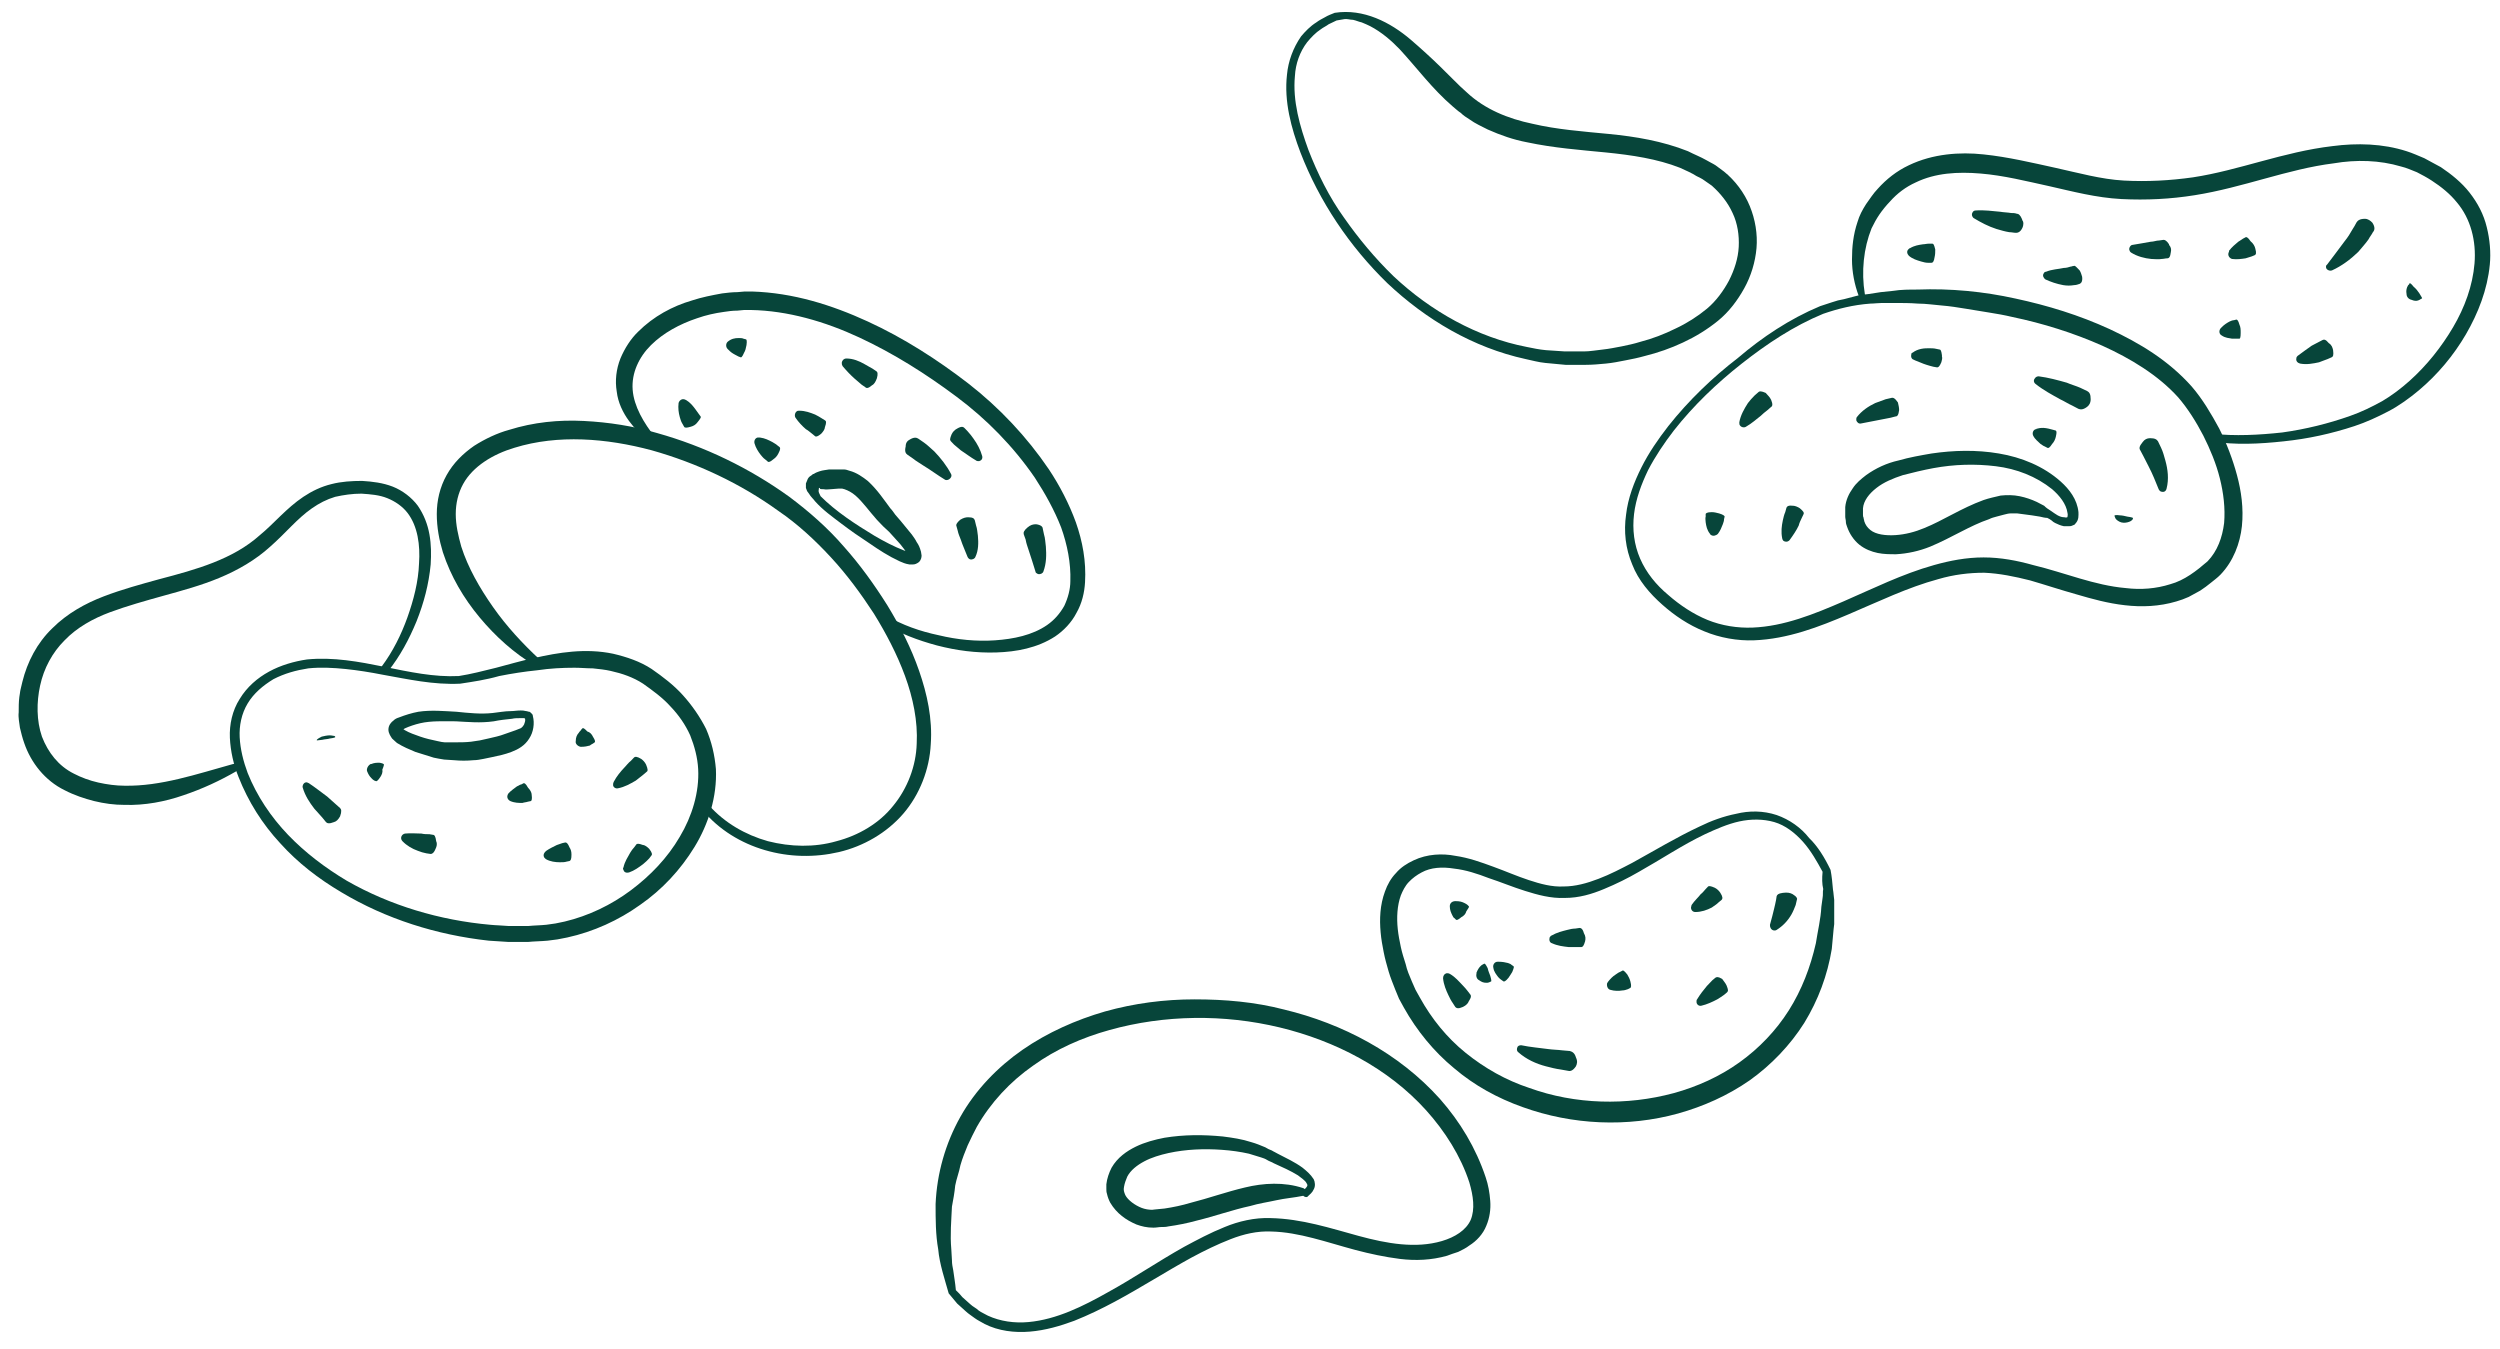 <svg width="63" height="34" viewBox="0 0 63 34" fill="none" xmlns="http://www.w3.org/2000/svg">
<path d="M51.591 13.051C51.544 13.051 51.467 13.035 51.406 13.019L51.205 12.987C51.082 12.971 50.943 12.954 50.835 12.938C50.773 12.938 50.711 12.938 50.665 12.938C50.619 12.938 50.557 12.954 50.495 12.97C50.434 12.987 50.372 13.003 50.31 13.019C50.249 13.035 50.187 13.051 50.125 13.083C49.647 13.244 49.184 13.549 48.644 13.774C48.367 13.886 48.074 13.951 47.781 13.967C47.626 13.967 47.472 13.967 47.318 13.935C47.163 13.903 46.994 13.838 46.855 13.726C46.716 13.613 46.608 13.453 46.547 13.276C46.531 13.228 46.516 13.196 46.516 13.147C46.516 13.099 46.5 13.067 46.5 13.019C46.5 12.938 46.5 12.858 46.5 12.778C46.516 12.601 46.593 12.44 46.685 12.312C46.778 12.167 46.901 12.071 47.025 11.974C47.271 11.797 47.549 11.669 47.842 11.604C48.12 11.524 48.398 11.476 48.675 11.428C49.23 11.347 49.801 11.331 50.372 11.428C50.943 11.524 51.498 11.749 51.93 12.135C52.146 12.328 52.346 12.585 52.377 12.906C52.377 12.987 52.393 13.099 52.3 13.195C52.285 13.228 52.254 13.228 52.223 13.244C52.192 13.26 52.161 13.26 52.146 13.26C52.1 13.26 52.053 13.26 52.007 13.26C51.93 13.244 51.853 13.212 51.791 13.18C51.76 13.164 51.73 13.147 51.699 13.115L51.652 13.083L51.591 13.051ZM51.683 12.874L51.729 12.906L51.776 12.938C51.807 12.954 51.822 12.971 51.853 12.987C51.915 13.019 51.961 13.035 52.023 13.035C52.069 13.051 52.115 13.035 52.1 13.019C52.1 13.019 52.115 12.97 52.1 12.922C52.069 12.697 51.899 12.488 51.714 12.328C51.313 12.006 50.819 11.813 50.295 11.749C49.77 11.685 49.246 11.701 48.721 11.797C48.459 11.846 48.197 11.91 47.95 11.974C47.703 12.055 47.472 12.151 47.287 12.296C47.102 12.44 46.963 12.617 46.947 12.81C46.947 12.858 46.947 12.906 46.947 12.97C46.947 13.003 46.948 13.019 46.963 13.051C46.963 13.083 46.978 13.099 46.978 13.131C47.009 13.228 47.056 13.292 47.133 13.356C47.271 13.469 47.518 13.501 47.765 13.485C48.012 13.469 48.259 13.405 48.49 13.308C48.968 13.115 49.416 12.81 49.986 12.601C50.125 12.553 50.279 12.521 50.418 12.488C50.572 12.472 50.742 12.472 50.897 12.505C51.051 12.537 51.19 12.585 51.328 12.649C51.39 12.681 51.452 12.713 51.514 12.746C51.56 12.794 51.606 12.826 51.683 12.874Z" fill="#07453A"/>
<path d="M32.841 30.134C32.61 30.182 32.379 30.198 32.165 30.246C31.951 30.294 31.72 30.326 31.506 30.391C31.061 30.487 30.616 30.648 30.154 30.76C29.924 30.824 29.676 30.873 29.445 30.905C29.38 30.921 29.33 30.921 29.264 30.921C29.198 30.921 29.149 30.937 29.066 30.937C28.902 30.937 28.77 30.905 28.638 30.857C28.374 30.744 28.143 30.583 27.979 30.31C27.945 30.246 27.913 30.166 27.896 30.085C27.88 30.037 27.88 30.005 27.88 29.957L27.88 29.892L27.88 29.844C27.896 29.7 27.946 29.555 28.012 29.426C28.16 29.169 28.391 29.009 28.621 28.896C28.852 28.784 29.099 28.719 29.346 28.671C29.841 28.591 30.319 28.591 30.814 28.639C31.061 28.671 31.292 28.703 31.539 28.784C31.654 28.816 31.77 28.864 31.885 28.912C31.934 28.944 32 28.976 32.05 28.992C32.099 29.025 32.149 29.041 32.198 29.073C32.412 29.185 32.627 29.282 32.824 29.426C32.923 29.507 33.022 29.587 33.105 29.716C33.138 29.78 33.154 29.892 33.105 29.973C33.072 30.053 33.006 30.101 32.956 30.149C32.94 30.182 32.874 30.166 32.841 30.134C32.808 30.085 32.825 30.021 32.857 29.989C32.89 29.957 32.923 29.925 32.94 29.892C32.956 29.86 32.94 29.844 32.923 29.812C32.89 29.748 32.791 29.683 32.709 29.619C32.528 29.507 32.313 29.41 32.099 29.314C32.05 29.282 31.984 29.266 31.934 29.233C31.885 29.201 31.835 29.185 31.786 29.169C31.687 29.137 31.572 29.105 31.473 29.073C31.259 29.025 31.028 28.992 30.797 28.976C30.352 28.944 29.89 28.96 29.445 29.057C29.231 29.105 29.017 29.169 28.836 29.266C28.654 29.362 28.49 29.491 28.407 29.651C28.374 29.732 28.341 29.812 28.325 29.909C28.308 29.989 28.325 30.037 28.358 30.117C28.424 30.246 28.605 30.375 28.77 30.439C28.852 30.471 28.951 30.487 29.033 30.487C29.066 30.487 29.132 30.471 29.182 30.471C29.231 30.471 29.297 30.455 29.346 30.455C29.561 30.423 29.791 30.375 30.006 30.31C30.451 30.198 30.896 30.037 31.374 29.924C31.835 29.812 32.363 29.78 32.841 29.941C32.89 29.957 32.923 30.021 32.907 30.069C32.923 30.101 32.89 30.134 32.841 30.134Z" fill="#07453A"/>
<path d="M13.429 18.049C13.475 18.225 13.444 18.45 13.336 18.611C13.228 18.788 13.059 18.884 12.889 18.948C12.719 19.013 12.565 19.045 12.411 19.077L12.179 19.125C12.102 19.141 12.009 19.157 11.932 19.157C11.763 19.173 11.609 19.173 11.439 19.157C11.362 19.157 11.269 19.141 11.192 19.141C11.084 19.125 11.007 19.109 10.93 19.093C10.775 19.045 10.621 18.997 10.467 18.948C10.313 18.884 10.159 18.82 10.004 18.723C9.973 18.691 9.927 18.659 9.881 18.611C9.85 18.563 9.788 18.482 9.788 18.386C9.788 18.273 9.865 18.193 9.912 18.161C9.958 18.113 10.004 18.097 10.051 18.081C10.22 18.016 10.374 17.968 10.544 17.936C10.868 17.888 11.192 17.92 11.501 17.936C11.809 17.968 12.118 18 12.411 17.968C12.565 17.952 12.719 17.92 12.873 17.92C12.951 17.92 13.028 17.904 13.12 17.904C13.166 17.904 13.197 17.904 13.259 17.92C13.29 17.92 13.305 17.936 13.336 17.936C13.352 17.936 13.367 17.952 13.383 17.968C13.398 17.984 13.429 18 13.429 18.049ZM13.228 18.081C13.244 18.113 13.259 18.113 13.244 18.113C13.244 18.113 13.228 18.113 13.213 18.097C13.182 18.097 13.151 18.097 13.12 18.097C13.043 18.097 12.966 18.097 12.904 18.113C12.75 18.129 12.596 18.145 12.442 18.177C12.102 18.225 11.794 18.193 11.485 18.177C11.177 18.177 10.868 18.161 10.591 18.225C10.452 18.257 10.313 18.305 10.205 18.354C10.174 18.37 10.159 18.386 10.143 18.386C10.128 18.402 10.143 18.386 10.143 18.37C10.143 18.338 10.128 18.338 10.143 18.354C10.159 18.37 10.174 18.386 10.205 18.402C10.313 18.466 10.452 18.515 10.591 18.563C10.729 18.611 10.868 18.643 11.022 18.675C11.084 18.691 11.177 18.707 11.207 18.707C11.285 18.707 11.362 18.707 11.439 18.707C11.593 18.707 11.732 18.707 11.871 18.691C11.948 18.675 12.009 18.675 12.087 18.659L12.303 18.611C12.441 18.579 12.596 18.547 12.719 18.498C12.843 18.45 12.966 18.418 13.074 18.37C13.136 18.354 13.166 18.322 13.197 18.273C13.213 18.257 13.213 18.225 13.228 18.193C13.244 18.145 13.228 18.113 13.228 18.081Z" fill="#07453A"/>
<path d="M20.54 12.633C20.494 12.569 20.432 12.521 20.386 12.44L20.339 12.376C20.324 12.344 20.324 12.328 20.309 12.296C20.309 12.264 20.309 12.231 20.309 12.183C20.324 12.151 20.34 12.103 20.355 12.071C20.37 12.039 20.401 12.006 20.432 11.99C20.463 11.974 20.478 11.942 20.509 11.942C20.555 11.91 20.602 11.894 20.648 11.878C20.741 11.846 20.818 11.846 20.895 11.83C20.972 11.83 21.049 11.83 21.126 11.83L21.188 11.83L21.265 11.83C21.311 11.83 21.358 11.846 21.404 11.862C21.589 11.91 21.743 12.022 21.867 12.119C22.113 12.344 22.268 12.585 22.437 12.81C22.484 12.858 22.515 12.906 22.561 12.97L22.7 13.131C22.792 13.244 22.885 13.356 22.977 13.469C23.023 13.533 23.07 13.597 23.101 13.662C23.147 13.726 23.178 13.79 23.209 13.903C23.209 13.935 23.224 13.967 23.224 13.999C23.224 14.047 23.209 14.112 23.162 14.16C23.101 14.208 23.054 14.224 23.008 14.224C22.977 14.224 22.946 14.224 22.916 14.224C22.808 14.208 22.746 14.176 22.669 14.144C22.391 14.015 22.144 13.854 21.913 13.694C21.666 13.533 21.435 13.372 21.203 13.196C20.972 13.019 20.741 12.858 20.54 12.633ZM20.679 12.505C21.064 12.89 21.558 13.212 22.036 13.501C22.283 13.646 22.53 13.774 22.777 13.87C22.838 13.887 22.9 13.919 22.946 13.919C22.962 13.919 22.962 13.919 22.962 13.919C22.962 13.919 22.946 13.919 22.916 13.951C22.885 13.983 22.885 14.015 22.885 14.015C22.885 14.031 22.885 14.015 22.885 14.015C22.869 13.983 22.838 13.919 22.808 13.87C22.777 13.822 22.73 13.774 22.684 13.71C22.592 13.613 22.499 13.501 22.407 13.404L22.252 13.26C22.206 13.212 22.144 13.147 22.098 13.099C21.897 12.874 21.743 12.649 21.558 12.488C21.465 12.408 21.373 12.36 21.28 12.328C21.265 12.328 21.234 12.312 21.219 12.312L21.188 12.312L21.142 12.312L20.941 12.328C20.879 12.328 20.818 12.344 20.756 12.328C20.71 12.328 20.663 12.328 20.663 12.312L20.663 12.296C20.663 12.296 20.663 12.296 20.648 12.296L20.633 12.312L20.633 12.344C20.617 12.392 20.648 12.44 20.679 12.505Z" fill="#07453A"/>
<path d="M45.173 22.532C45.281 22.597 45.297 22.645 45.281 22.677L45.251 22.806C45.22 22.886 45.189 22.966 45.143 23.047C45.05 23.207 44.927 23.336 44.772 23.433C44.726 23.465 44.649 23.449 44.618 23.384C44.603 23.352 44.603 23.336 44.603 23.304C44.649 23.143 44.68 23.015 44.711 22.886C44.726 22.822 44.742 22.758 44.757 22.677L44.772 22.581C44.788 22.549 44.803 22.517 44.927 22.5C45.05 22.484 45.112 22.5 45.173 22.532Z" fill="#07453A"/>
<path d="M43.353 22.5C43.415 22.597 43.415 22.645 43.384 22.677L43.307 22.741C43.261 22.79 43.199 22.822 43.137 22.87C43.014 22.934 42.875 22.983 42.721 22.983C42.659 22.983 42.613 22.934 42.613 22.87C42.613 22.854 42.628 22.822 42.628 22.806C42.705 22.693 42.798 22.613 42.859 22.532C42.906 22.5 42.937 22.452 42.983 22.404L43.044 22.34C43.06 22.324 43.106 22.323 43.214 22.372C43.276 22.404 43.322 22.452 43.353 22.5Z" fill="#07453A"/>
<path d="M43.508 24.83C43.554 24.942 43.554 24.974 43.523 25.006L43.446 25.071C43.384 25.119 43.322 25.151 43.276 25.183C43.153 25.248 43.014 25.312 42.875 25.344C42.813 25.36 42.752 25.312 42.752 25.248C42.752 25.215 42.752 25.199 42.767 25.183C42.844 25.055 42.921 24.958 43.014 24.846C43.06 24.798 43.106 24.749 43.153 24.701L43.23 24.637C43.261 24.621 43.291 24.605 43.399 24.669C43.43 24.717 43.477 24.765 43.508 24.83Z" fill="#07453A"/>
<path d="M37.554 24.59C37.587 24.702 37.587 24.734 37.571 24.734L37.538 24.75C37.505 24.766 37.489 24.766 37.456 24.766C37.39 24.766 37.34 24.75 37.274 24.702C37.208 24.67 37.192 24.59 37.208 24.525L37.208 24.509C37.241 24.429 37.274 24.381 37.307 24.349C37.324 24.332 37.34 24.316 37.373 24.3L37.406 24.284C37.423 24.284 37.439 24.3 37.489 24.397C37.505 24.477 37.538 24.541 37.554 24.59Z" fill="#07453A"/>
<path d="M41.086 24.734C41.116 24.847 41.101 24.879 41.086 24.895L41.024 24.927C40.978 24.943 40.931 24.959 40.885 24.959C40.792 24.975 40.684 24.975 40.577 24.943C40.515 24.927 40.484 24.847 40.499 24.782C40.499 24.766 40.515 24.767 40.515 24.75C40.577 24.67 40.638 24.606 40.715 24.558C40.746 24.541 40.777 24.509 40.823 24.493L40.885 24.461C40.9 24.445 40.931 24.461 41.008 24.558C41.039 24.606 41.07 24.67 41.086 24.734Z" fill="#07453A"/>
<path d="M39.944 23.722C39.913 23.834 39.883 23.866 39.852 23.866L39.744 23.866C39.667 23.866 39.605 23.866 39.528 23.866C39.389 23.85 39.25 23.834 39.111 23.77C39.05 23.754 39.034 23.69 39.05 23.625C39.065 23.609 39.08 23.577 39.096 23.577C39.235 23.497 39.373 23.465 39.497 23.433C39.559 23.416 39.636 23.4 39.697 23.4L39.805 23.384C39.836 23.384 39.883 23.4 39.913 23.513C39.96 23.593 39.96 23.657 39.944 23.722Z" fill="#07453A"/>
<path d="M39.713 26.871C39.636 26.984 39.574 27 39.512 26.984L39.327 26.951C39.204 26.935 39.08 26.903 38.957 26.871C38.71 26.807 38.463 26.695 38.263 26.518C38.217 26.485 38.217 26.421 38.247 26.373C38.278 26.341 38.309 26.341 38.34 26.341C38.571 26.389 38.787 26.405 39.019 26.437C39.127 26.453 39.25 26.453 39.373 26.469L39.559 26.485C39.62 26.502 39.682 26.534 39.713 26.646C39.759 26.743 39.744 26.807 39.713 26.871Z" fill="#07453A"/>
<path d="M38.016 24.638C37.939 24.734 37.908 24.734 37.893 24.734L37.846 24.702C37.816 24.686 37.785 24.654 37.754 24.622C37.708 24.557 37.646 24.493 37.631 24.38C37.615 24.316 37.661 24.236 37.739 24.236L37.754 24.236L37.769 24.236C37.862 24.236 37.939 24.252 38.001 24.268C38.032 24.284 38.062 24.284 38.093 24.316L38.14 24.348C38.155 24.364 38.155 24.38 38.109 24.493C38.093 24.525 38.047 24.589 38.016 24.638Z" fill="#07453A"/>
<path d="M36.859 25.377C36.751 25.425 36.705 25.409 36.674 25.377L36.612 25.28C36.566 25.216 36.535 25.152 36.504 25.087C36.442 24.959 36.381 24.814 36.365 24.653C36.365 24.589 36.396 24.541 36.458 24.525C36.489 24.525 36.504 24.525 36.535 24.541C36.674 24.621 36.766 24.734 36.859 24.83C36.905 24.878 36.951 24.927 36.998 24.991L37.059 25.071C37.075 25.104 37.075 25.136 37.013 25.232C36.982 25.312 36.921 25.345 36.859 25.377Z" fill="#07453A"/>
<path d="M36.828 23.111C36.735 23.191 36.705 23.191 36.689 23.175L36.658 23.143C36.627 23.127 36.612 23.095 36.597 23.063C36.566 22.998 36.535 22.934 36.535 22.837C36.535 22.757 36.597 22.709 36.674 22.709L36.689 22.709C36.782 22.709 36.843 22.725 36.905 22.757C36.936 22.773 36.967 22.789 36.982 22.805L37.013 22.837C37.029 22.854 37.013 22.87 36.951 22.966C36.936 23.03 36.89 23.079 36.828 23.111Z" fill="#07453A"/>
<path d="M45.358 12.81C45.451 12.89 45.467 12.922 45.451 12.954L45.405 13.051C45.374 13.115 45.343 13.179 45.328 13.243C45.266 13.372 45.189 13.485 45.096 13.613C45.05 13.661 44.988 13.661 44.942 13.629C44.926 13.613 44.911 13.581 44.911 13.565C44.88 13.404 44.896 13.26 44.927 13.115C44.942 13.051 44.958 12.97 44.988 12.906L45.019 12.794C45.035 12.761 45.065 12.729 45.189 12.745C45.235 12.745 45.312 12.777 45.358 12.81Z" fill="#07453A"/>
<path d="M43.322 12.938C43.43 12.97 43.461 13.002 43.461 13.018L43.446 13.082C43.446 13.131 43.43 13.163 43.415 13.211C43.384 13.291 43.353 13.372 43.292 13.452C43.245 13.5 43.168 13.516 43.122 13.484C43.106 13.484 43.106 13.468 43.091 13.452C43.014 13.355 42.998 13.259 42.983 13.163C42.983 13.115 42.968 13.066 42.983 13.018L42.983 12.954C42.983 12.938 43.014 12.906 43.137 12.906C43.199 12.906 43.261 12.922 43.322 12.938Z" fill="#07453A"/>
<path d="M44.633 10.078C44.68 10.19 44.664 10.238 44.633 10.254L44.541 10.335C44.479 10.383 44.418 10.431 44.371 10.479C44.248 10.576 44.14 10.672 44.001 10.752C43.955 10.785 43.878 10.768 43.847 10.72C43.831 10.704 43.831 10.672 43.831 10.64C43.862 10.463 43.955 10.302 44.047 10.158C44.094 10.094 44.155 10.029 44.217 9.965L44.309 9.885C44.34 9.853 44.387 9.853 44.495 9.901C44.556 9.965 44.602 10.013 44.633 10.078Z" fill="#07453A"/>
<path d="M47.858 10.334C47.842 10.463 47.812 10.495 47.765 10.495L47.642 10.527C47.565 10.543 47.472 10.559 47.395 10.575C47.225 10.607 47.071 10.639 46.901 10.671C46.84 10.688 46.793 10.639 46.778 10.591C46.778 10.559 46.778 10.527 46.793 10.511C46.917 10.35 47.086 10.238 47.256 10.157C47.349 10.125 47.426 10.093 47.518 10.061L47.657 10.029C47.704 10.013 47.75 10.029 47.827 10.141C47.842 10.206 47.858 10.27 47.858 10.334Z" fill="#07453A"/>
<path d="M48.922 9.129C48.875 9.242 48.844 9.258 48.814 9.258L48.721 9.242C48.659 9.226 48.598 9.21 48.551 9.194C48.443 9.162 48.351 9.113 48.258 9.081L48.227 9.065C48.166 9.049 48.15 8.985 48.166 8.921C48.166 8.905 48.181 8.888 48.197 8.888C48.258 8.84 48.335 8.808 48.412 8.792C48.49 8.776 48.551 8.776 48.613 8.776C48.675 8.776 48.736 8.776 48.798 8.792L48.875 8.808C48.906 8.808 48.922 8.84 48.937 8.953L48.937 8.985C48.952 9.017 48.937 9.081 48.922 9.129Z" fill="#07453A"/>
<path d="M52.593 10.254C52.485 10.335 52.423 10.319 52.377 10.303L52.223 10.222C52.115 10.174 52.022 10.11 51.914 10.061C51.714 9.949 51.498 9.836 51.297 9.676C51.251 9.643 51.236 9.579 51.282 9.531C51.297 9.499 51.343 9.483 51.374 9.483C51.621 9.515 51.853 9.579 52.084 9.644C52.192 9.692 52.315 9.724 52.423 9.772L52.593 9.853C52.655 9.885 52.685 9.933 52.685 10.061C52.685 10.158 52.639 10.222 52.593 10.254Z" fill="#07453A"/>
<path d="M51.714 11.187C51.652 11.284 51.621 11.3 51.59 11.283L51.529 11.251C51.483 11.235 51.452 11.203 51.421 11.187C51.359 11.123 51.282 11.075 51.236 10.978C51.205 10.914 51.236 10.834 51.297 10.817C51.313 10.817 51.313 10.817 51.328 10.801L51.344 10.801C51.452 10.769 51.544 10.785 51.621 10.801C51.668 10.817 51.699 10.817 51.745 10.833L51.806 10.85C51.822 10.866 51.837 10.882 51.806 11.01C51.791 11.075 51.76 11.139 51.714 11.187Z" fill="#07453A"/>
<path d="M54.182 11.042C54.305 11.042 54.351 11.074 54.382 11.122L54.459 11.283C54.506 11.38 54.536 11.492 54.567 11.604C54.629 11.829 54.66 12.071 54.598 12.312C54.583 12.376 54.536 12.408 54.475 12.392C54.444 12.392 54.413 12.36 54.398 12.328C54.321 12.135 54.243 11.942 54.151 11.765C54.105 11.669 54.058 11.588 54.012 11.492L53.935 11.347C53.904 11.299 53.904 11.251 53.996 11.139C54.043 11.074 54.105 11.042 54.182 11.042Z" fill="#07453A"/>
<path d="M53.611 13.019C53.734 13.035 53.75 13.051 53.75 13.051L53.75 13.067C53.75 13.083 53.734 13.099 53.734 13.099C53.704 13.131 53.673 13.147 53.611 13.163C53.549 13.179 53.472 13.179 53.411 13.147C53.349 13.115 53.318 13.083 53.303 13.051C53.303 13.035 53.287 13.019 53.287 13.003L53.287 12.987C53.287 12.987 53.318 12.971 53.426 12.987C53.472 12.987 53.549 13.003 53.611 13.019Z" fill="#07453A"/>
<path d="M60.969 7.394C61.031 7.49 61.046 7.522 61.031 7.522L61 7.538C60.985 7.554 60.969 7.555 60.938 7.571C60.892 7.587 60.846 7.587 60.769 7.555C60.692 7.539 60.645 7.474 60.645 7.41C60.63 7.33 60.645 7.281 60.661 7.233C60.676 7.217 60.676 7.185 60.707 7.169L60.722 7.137C60.738 7.137 60.753 7.137 60.83 7.233C60.892 7.281 60.923 7.33 60.969 7.394Z" fill="#07453A"/>
<path d="M58.794 8.824C58.81 8.953 58.794 8.985 58.763 9.001L58.655 9.049C58.578 9.081 58.516 9.097 58.439 9.13C58.285 9.162 58.131 9.194 57.961 9.162C57.899 9.146 57.853 9.097 57.868 9.033C57.868 9.001 57.884 8.985 57.899 8.969C58.023 8.872 58.146 8.792 58.254 8.712C58.316 8.679 58.377 8.647 58.439 8.615L58.532 8.567C58.563 8.551 58.609 8.551 58.686 8.647C58.763 8.696 58.779 8.76 58.794 8.824Z" fill="#07453A"/>
<path d="M56.465 8.39C56.465 8.503 56.45 8.535 56.434 8.535L56.373 8.535C56.342 8.535 56.296 8.535 56.249 8.535C56.172 8.519 56.08 8.519 55.987 8.454C55.925 8.422 55.91 8.342 55.956 8.278L55.972 8.262L55.987 8.246C56.049 8.181 56.126 8.133 56.188 8.101C56.218 8.085 56.265 8.069 56.296 8.069L56.357 8.053C56.373 8.053 56.404 8.069 56.434 8.181C56.465 8.246 56.465 8.31 56.465 8.39Z" fill="#07453A"/>
<path d="M59.782 5.61C59.859 5.723 59.843 5.803 59.797 5.851C59.766 5.915 59.72 5.964 59.689 6.028C59.612 6.14 59.519 6.237 59.427 6.349C59.226 6.542 59.01 6.703 58.764 6.815C58.717 6.831 58.656 6.815 58.625 6.767C58.609 6.735 58.609 6.687 58.64 6.671C58.794 6.462 58.949 6.269 59.087 6.076C59.165 5.98 59.226 5.883 59.288 5.771C59.319 5.723 59.35 5.674 59.381 5.61C59.411 5.562 59.458 5.514 59.596 5.514C59.674 5.514 59.735 5.562 59.782 5.61Z" fill="#07453A"/>
<path d="M56.835 6.269C56.866 6.382 56.85 6.414 56.82 6.43L56.742 6.462C56.696 6.478 56.635 6.494 56.588 6.51C56.48 6.526 56.372 6.542 56.249 6.526C56.187 6.51 56.141 6.446 56.156 6.382C56.156 6.366 56.172 6.35 56.172 6.334L56.172 6.318C56.249 6.221 56.326 6.157 56.403 6.093C56.45 6.06 56.48 6.044 56.527 6.012L56.588 5.98C56.604 5.964 56.65 5.98 56.712 6.077C56.789 6.141 56.82 6.205 56.835 6.269Z" fill="#07453A"/>
<path d="M52.47 6.976C52.485 7.105 52.439 7.137 52.408 7.153C52.362 7.169 52.316 7.185 52.269 7.185C52.177 7.201 52.084 7.201 51.992 7.185C51.822 7.153 51.683 7.105 51.544 7.041C51.498 7.009 51.467 6.944 51.498 6.896C51.514 6.864 51.529 6.848 51.56 6.848C51.714 6.784 51.868 6.784 52.007 6.752C52.069 6.752 52.131 6.735 52.177 6.719C52.208 6.719 52.223 6.703 52.254 6.703C52.285 6.687 52.3 6.703 52.393 6.8L52.408 6.816C52.439 6.864 52.455 6.928 52.47 6.976Z" fill="#07453A"/>
<path d="M54.706 6.349C54.691 6.478 54.66 6.51 54.614 6.51C54.568 6.51 54.521 6.526 54.475 6.526C54.383 6.542 54.29 6.526 54.213 6.526C54.043 6.51 53.858 6.462 53.704 6.365C53.657 6.333 53.642 6.269 53.673 6.221C53.688 6.189 53.719 6.172 53.734 6.172C53.904 6.14 54.043 6.124 54.197 6.092C54.274 6.092 54.336 6.06 54.413 6.06C54.444 6.06 54.49 6.044 54.521 6.044C54.552 6.044 54.598 6.06 54.66 6.156L54.66 6.172C54.706 6.221 54.722 6.285 54.706 6.349Z" fill="#07453A"/>
<path d="M50.973 5.722C50.927 5.834 50.865 5.867 50.804 5.867C50.742 5.867 50.696 5.851 50.634 5.851C50.526 5.834 50.418 5.802 50.31 5.77C50.11 5.706 49.924 5.609 49.739 5.497C49.693 5.465 49.678 5.401 49.709 5.352C49.724 5.32 49.755 5.304 49.786 5.304C50.002 5.288 50.218 5.32 50.403 5.336C50.495 5.352 50.588 5.352 50.68 5.368C50.727 5.368 50.773 5.368 50.819 5.385C50.865 5.385 50.912 5.417 50.958 5.529L50.958 5.545C51.004 5.593 50.989 5.674 50.973 5.722Z" fill="#07453A"/>
<path d="M48.752 6.478C48.737 6.59 48.706 6.622 48.675 6.622L48.583 6.622C48.521 6.622 48.475 6.606 48.413 6.59C48.305 6.558 48.197 6.526 48.104 6.446C48.058 6.397 48.043 6.333 48.089 6.285C48.105 6.269 48.12 6.253 48.135 6.253C48.243 6.188 48.351 6.172 48.459 6.156C48.506 6.156 48.552 6.14 48.614 6.14L48.691 6.14C48.721 6.14 48.737 6.156 48.768 6.285L48.768 6.301C48.768 6.349 48.768 6.413 48.752 6.478Z" fill="#07453A"/>
<path d="M14.941 18.563C15.002 18.659 15.002 18.691 14.987 18.707L14.941 18.739C14.91 18.756 14.879 18.772 14.863 18.788C14.802 18.804 14.74 18.82 14.632 18.82C14.555 18.804 14.493 18.739 14.509 18.675C14.509 18.579 14.54 18.515 14.586 18.466C14.601 18.434 14.632 18.418 14.648 18.386L14.678 18.354C14.694 18.338 14.725 18.354 14.802 18.434C14.864 18.45 14.91 18.498 14.941 18.563Z" fill="#07453A"/>
<path d="M16.282 19.27C16.329 19.383 16.329 19.431 16.298 19.447L16.205 19.527C16.144 19.576 16.082 19.624 16.02 19.672C15.881 19.752 15.743 19.833 15.573 19.865C15.511 19.881 15.45 19.833 15.45 19.784C15.45 19.752 15.45 19.736 15.465 19.704C15.542 19.559 15.635 19.447 15.742 19.334C15.789 19.286 15.835 19.222 15.897 19.174L15.974 19.093C16.005 19.061 16.051 19.061 16.159 19.125C16.205 19.158 16.252 19.206 16.282 19.27Z" fill="#07453A"/>
<path d="M14.401 21.536C14.401 21.648 14.385 21.68 14.354 21.697L14.277 21.713C14.231 21.729 14.169 21.729 14.108 21.729C14 21.729 13.861 21.713 13.753 21.648C13.707 21.616 13.676 21.552 13.722 21.488C13.738 21.471 13.738 21.456 13.753 21.456L13.768 21.439C13.861 21.375 13.938 21.343 14.031 21.295C14.077 21.279 14.123 21.262 14.169 21.247L14.246 21.23C14.277 21.23 14.308 21.247 14.354 21.359C14.385 21.407 14.401 21.456 14.401 21.536Z" fill="#07453A"/>
<path d="M13.398 20.025C13.413 20.137 13.398 20.17 13.382 20.186L13.305 20.202C13.259 20.218 13.213 20.218 13.166 20.234C13.074 20.234 12.966 20.234 12.858 20.186C12.796 20.154 12.765 20.089 12.796 20.025C12.796 20.009 12.812 20.009 12.812 19.993C12.889 19.913 12.966 19.864 13.028 19.816C13.074 19.8 13.105 19.768 13.136 19.768L13.197 19.736C13.213 19.736 13.244 19.736 13.305 19.848C13.367 19.913 13.398 19.977 13.398 20.025Z" fill="#07453A"/>
<path d="M10.976 21.391C10.93 21.504 10.883 21.52 10.853 21.52L10.745 21.504C10.668 21.488 10.606 21.472 10.529 21.44C10.39 21.391 10.251 21.311 10.143 21.199C10.097 21.15 10.097 21.086 10.143 21.038C10.159 21.022 10.189 21.006 10.205 21.006C10.359 20.99 10.482 21.006 10.621 21.006C10.683 21.022 10.76 21.022 10.822 21.022L10.915 21.038C10.945 21.038 10.976 21.07 10.992 21.199C11.022 21.263 11.007 21.327 10.976 21.391Z" fill="#07453A"/>
<path d="M9.588 19.575C9.526 19.671 9.495 19.687 9.48 19.687L9.434 19.671C9.403 19.655 9.388 19.639 9.357 19.607C9.31 19.559 9.28 19.51 9.249 19.43C9.233 19.366 9.279 19.285 9.341 19.253L9.357 19.253C9.434 19.221 9.495 19.221 9.557 19.221C9.588 19.221 9.619 19.237 9.634 19.237L9.665 19.253C9.681 19.253 9.681 19.285 9.634 19.398C9.65 19.462 9.619 19.526 9.588 19.575Z" fill="#07453A"/>
<path d="M8.416 20.717C8.293 20.765 8.246 20.749 8.215 20.717L8.123 20.604C8.061 20.54 7.999 20.46 7.922 20.38C7.799 20.219 7.691 20.058 7.629 19.849C7.614 19.801 7.645 19.737 7.691 19.721C7.722 19.704 7.753 19.721 7.784 19.737C7.953 19.849 8.092 19.962 8.246 20.074C8.323 20.138 8.385 20.203 8.462 20.267L8.57 20.363C8.601 20.395 8.616 20.444 8.57 20.572C8.524 20.653 8.478 20.701 8.416 20.717Z" fill="#07453A"/>
<path d="M8.123 18.643C7.999 18.659 7.984 18.659 7.984 18.659L7.984 18.643L7.999 18.627C8.015 18.611 8.046 18.595 8.107 18.563C8.169 18.547 8.246 18.531 8.308 18.531C8.37 18.531 8.401 18.547 8.431 18.547L8.447 18.563L8.447 18.579C8.447 18.579 8.431 18.595 8.308 18.611C8.262 18.627 8.185 18.627 8.123 18.643Z" fill="#07453A"/>
<path d="M16.36 21.391C16.437 21.488 16.437 21.536 16.421 21.552L16.36 21.632C16.313 21.68 16.267 21.729 16.205 21.777C16.097 21.857 15.989 21.938 15.851 21.986C15.789 22.002 15.727 21.986 15.712 21.922C15.696 21.905 15.696 21.873 15.712 21.857C15.742 21.713 15.82 21.6 15.881 21.488C15.912 21.439 15.943 21.391 15.989 21.343L16.036 21.279C16.051 21.263 16.082 21.247 16.205 21.295L16.221 21.295C16.267 21.311 16.313 21.343 16.36 21.391Z" fill="#07453A"/>
<path d="M17.409 10.753C17.301 10.785 17.255 10.785 17.239 10.753L17.193 10.672C17.162 10.624 17.146 10.56 17.131 10.512C17.1 10.399 17.085 10.287 17.1 10.158C17.116 10.094 17.177 10.046 17.239 10.062C17.255 10.062 17.27 10.078 17.285 10.078C17.393 10.142 17.455 10.222 17.517 10.303C17.548 10.351 17.578 10.383 17.609 10.431L17.656 10.496C17.671 10.512 17.656 10.544 17.578 10.64C17.532 10.704 17.47 10.737 17.409 10.753Z" fill="#07453A"/>
<path d="M18.751 8.888C18.704 9.001 18.674 9.017 18.658 9.001L18.612 8.985C18.581 8.968 18.55 8.952 18.519 8.936C18.458 8.904 18.411 8.872 18.35 8.808L18.334 8.792C18.288 8.743 18.288 8.663 18.334 8.615C18.427 8.535 18.519 8.519 18.612 8.519C18.658 8.519 18.704 8.518 18.735 8.535L18.797 8.551C18.812 8.551 18.828 8.583 18.812 8.695C18.797 8.776 18.782 8.84 18.751 8.888Z" fill="#07453A"/>
<path d="M21.975 9.709C21.882 9.789 21.836 9.789 21.805 9.757L21.712 9.693C21.651 9.644 21.605 9.596 21.543 9.548C21.435 9.452 21.342 9.355 21.234 9.227C21.203 9.178 21.203 9.114 21.25 9.066C21.265 9.05 21.296 9.034 21.327 9.034C21.497 9.034 21.651 9.098 21.79 9.178C21.851 9.211 21.928 9.259 21.99 9.291L22.083 9.355C22.114 9.371 22.129 9.419 22.098 9.532C22.067 9.612 22.037 9.677 21.975 9.709Z" fill="#07453A"/>
<path d="M20.695 10.929C20.602 11.009 20.556 11.009 20.541 10.993L20.463 10.929C20.417 10.897 20.371 10.848 20.309 10.816C20.216 10.736 20.124 10.639 20.047 10.527C20.016 10.479 20.031 10.398 20.078 10.366C20.093 10.35 20.124 10.35 20.139 10.35C20.294 10.35 20.417 10.398 20.541 10.447C20.602 10.479 20.664 10.511 20.71 10.543L20.787 10.591C20.818 10.607 20.834 10.639 20.787 10.768C20.787 10.816 20.741 10.881 20.695 10.929Z" fill="#07453A"/>
<path d="M19.491 11.572C19.399 11.653 19.353 11.653 19.337 11.621L19.276 11.572C19.229 11.54 19.198 11.492 19.168 11.46C19.106 11.38 19.044 11.283 19.013 11.171C18.998 11.106 19.029 11.042 19.09 11.026C19.106 11.026 19.121 11.026 19.137 11.026L19.152 11.026C19.276 11.042 19.368 11.09 19.461 11.138C19.507 11.171 19.553 11.187 19.584 11.219L19.646 11.267C19.661 11.283 19.677 11.315 19.615 11.428C19.584 11.492 19.538 11.54 19.491 11.572Z" fill="#07453A"/>
<path d="M22.931 11.074C23.039 11.01 23.101 11.026 23.147 11.058L23.286 11.154C23.378 11.219 23.456 11.299 23.548 11.379C23.702 11.54 23.857 11.733 23.965 11.942C23.995 11.99 23.965 12.054 23.903 12.086C23.872 12.102 23.826 12.102 23.81 12.086C23.625 11.974 23.456 11.845 23.27 11.733C23.178 11.669 23.085 11.62 23.008 11.556L22.869 11.46C22.823 11.428 22.792 11.379 22.823 11.251C22.823 11.154 22.869 11.106 22.931 11.074Z" fill="#07453A"/>
<path d="M24.119 10.801C24.227 10.737 24.273 10.753 24.304 10.785L24.381 10.865C24.443 10.93 24.489 10.994 24.535 11.058C24.628 11.187 24.705 11.331 24.751 11.492C24.767 11.556 24.736 11.604 24.674 11.621C24.643 11.621 24.612 11.62 24.597 11.604C24.458 11.524 24.335 11.428 24.211 11.347C24.15 11.299 24.103 11.251 24.041 11.203L23.964 11.122C23.933 11.09 23.934 11.058 23.98 10.946C24.011 10.881 24.057 10.833 24.119 10.801Z" fill="#07453A"/>
<path d="M26.109 13.211C26.232 13.227 26.278 13.276 26.278 13.324L26.309 13.469C26.34 13.565 26.34 13.661 26.356 13.774C26.371 13.983 26.371 14.192 26.294 14.401C26.279 14.449 26.217 14.481 26.155 14.465C26.124 14.449 26.093 14.433 26.093 14.401C26.032 14.208 25.985 14.047 25.924 13.87C25.893 13.774 25.862 13.694 25.846 13.597L25.8 13.469C25.785 13.42 25.8 13.372 25.893 13.292C25.97 13.227 26.032 13.211 26.109 13.211Z" fill="#07453A"/>
<path d="M24.396 13.035C24.52 13.035 24.551 13.067 24.566 13.115L24.597 13.243C24.628 13.324 24.628 13.42 24.643 13.501C24.659 13.678 24.659 13.87 24.581 14.031C24.566 14.079 24.504 14.111 24.443 14.095C24.412 14.079 24.396 14.063 24.381 14.031C24.319 13.87 24.258 13.742 24.211 13.597C24.18 13.517 24.15 13.452 24.134 13.372L24.103 13.26C24.088 13.228 24.103 13.179 24.196 13.099C24.273 13.051 24.335 13.035 24.396 13.035Z" fill="#07453A"/>
<path d="M23.907 32.593C23.808 32.239 23.676 31.853 23.643 31.484C23.577 31.114 23.577 30.729 23.577 30.343C23.61 29.571 23.824 28.816 24.203 28.141C24.582 27.466 25.143 26.888 25.769 26.454C26.395 26.02 27.121 25.698 27.846 25.489C28.588 25.281 29.346 25.184 30.104 25.184C30.862 25.184 31.62 25.248 32.362 25.441C33.829 25.795 35.247 26.534 36.285 27.691C36.796 28.27 37.192 28.929 37.439 29.668C37.505 29.861 37.538 30.054 37.554 30.262C37.571 30.471 37.538 30.696 37.455 30.889C37.373 31.098 37.208 31.275 37.027 31.387C36.944 31.452 36.845 31.5 36.746 31.548C36.648 31.58 36.549 31.612 36.466 31.645C36.071 31.757 35.675 31.773 35.279 31.725C34.9 31.677 34.521 31.596 34.159 31.5C33.434 31.307 32.741 31.05 32.033 31.034C31.686 31.018 31.34 31.098 31.011 31.227C30.681 31.355 30.351 31.516 30.022 31.693C29.379 32.046 28.753 32.448 28.093 32.802C27.764 32.978 27.434 33.139 27.071 33.284C26.725 33.412 26.346 33.525 25.95 33.557C25.571 33.589 25.159 33.541 24.813 33.364C24.731 33.316 24.632 33.268 24.566 33.219C24.483 33.155 24.401 33.107 24.335 33.043C24.269 32.978 24.187 32.914 24.121 32.85L23.907 32.593ZM24.088 32.512C24.154 32.577 24.203 32.625 24.253 32.689C24.319 32.753 24.385 32.802 24.451 32.866C24.517 32.93 24.599 32.962 24.665 33.027C24.731 33.075 24.813 33.107 24.895 33.155C25.209 33.3 25.571 33.348 25.917 33.316C26.626 33.252 27.302 32.914 27.928 32.56C28.571 32.207 29.181 31.789 29.84 31.42C30.17 31.243 30.5 31.066 30.862 30.921C31.208 30.777 31.62 30.68 32.016 30.696C32.807 30.712 33.532 30.953 34.241 31.146C34.95 31.339 35.675 31.468 36.334 31.275C36.664 31.178 36.944 31.002 37.06 30.745C37.175 30.471 37.126 30.134 37.027 29.796C36.812 29.137 36.417 28.511 35.939 27.98C34.983 26.92 33.648 26.229 32.247 25.891C30.846 25.554 29.346 25.57 27.961 25.956C27.269 26.148 26.61 26.438 26.033 26.855C25.456 27.257 24.962 27.788 24.615 28.398L24.5 28.623C24.467 28.704 24.418 28.784 24.385 28.864C24.319 29.025 24.253 29.186 24.203 29.362C24.17 29.539 24.104 29.7 24.071 29.877C24.055 30.053 24.022 30.23 23.989 30.407C23.973 30.761 23.94 31.114 23.973 31.484L23.989 31.757C23.989 31.853 24.006 31.934 24.022 32.014C24.038 32.143 24.071 32.319 24.088 32.512Z" fill="#07453A"/>
<path d="M45.867 7.715L46.16 7.619L46.315 7.571L46.469 7.539L46.778 7.458C46.886 7.426 46.978 7.426 47.086 7.41L47.395 7.362L47.703 7.33C47.904 7.297 48.12 7.297 48.32 7.297C49.153 7.265 49.986 7.346 50.788 7.523C51.606 7.699 52.392 7.94 53.164 8.294C53.92 8.647 54.645 9.081 55.231 9.74C55.508 10.062 55.724 10.431 55.925 10.801C56.11 11.17 56.264 11.572 56.372 11.974C56.48 12.376 56.542 12.81 56.496 13.26C56.449 13.694 56.28 14.144 55.956 14.481C55.879 14.561 55.786 14.626 55.709 14.69L55.586 14.786C55.539 14.819 55.493 14.851 55.447 14.883L55.154 15.043C55.046 15.092 54.953 15.124 54.845 15.156C54.413 15.285 53.966 15.301 53.549 15.252C53.117 15.204 52.716 15.092 52.331 14.979C51.93 14.867 51.544 14.738 51.158 14.626C50.773 14.529 50.387 14.449 50.002 14.433C49.616 14.433 49.23 14.481 48.845 14.594C48.073 14.803 47.348 15.156 46.592 15.477C45.837 15.799 45.05 16.104 44.201 16.136C43.785 16.152 43.338 16.072 42.952 15.911C42.551 15.751 42.196 15.51 41.888 15.236C41.579 14.963 41.286 14.626 41.132 14.224C40.962 13.822 40.916 13.388 40.977 12.97C41.024 12.553 41.178 12.151 41.363 11.781C41.548 11.412 41.78 11.074 42.042 10.737C42.551 10.094 43.153 9.515 43.8 9.017C44.402 8.503 45.096 8.037 45.867 7.715ZM45.944 7.908C45.204 8.213 44.525 8.664 43.893 9.162C43.26 9.66 42.674 10.222 42.181 10.849C41.934 11.171 41.718 11.492 41.533 11.845C41.363 12.199 41.224 12.569 41.178 12.954C41.132 13.34 41.178 13.726 41.332 14.079C41.486 14.433 41.733 14.738 42.042 14.995C42.335 15.252 42.674 15.477 43.029 15.622C43.384 15.767 43.785 15.831 44.17 15.815C44.957 15.783 45.713 15.477 46.454 15.156C47.194 14.835 47.934 14.465 48.737 14.24C49.138 14.127 49.554 14.047 49.986 14.047C50.418 14.047 50.834 14.127 51.236 14.24C51.637 14.336 52.022 14.465 52.408 14.577C52.794 14.69 53.179 14.786 53.565 14.819C53.95 14.867 54.336 14.835 54.691 14.722C55.046 14.626 55.354 14.385 55.632 14.144C55.879 13.886 56.002 13.549 56.048 13.179C56.079 12.81 56.033 12.424 55.94 12.054C55.848 11.685 55.694 11.315 55.524 10.978C55.339 10.624 55.138 10.303 54.891 10.014C54.382 9.451 53.688 9.033 52.979 8.712C52.254 8.39 51.482 8.149 50.711 7.988C50.511 7.94 50.325 7.908 50.125 7.876C49.924 7.844 49.724 7.812 49.539 7.78C49.338 7.747 49.138 7.715 48.937 7.699C48.737 7.683 48.536 7.651 48.335 7.651C48.135 7.635 47.934 7.635 47.734 7.635L47.425 7.635C47.333 7.635 47.225 7.651 47.132 7.651C46.7 7.683 46.315 7.78 45.944 7.908Z" fill="#07453A"/>
<path d="M46.84 7.458C46.732 7.169 46.67 6.848 46.67 6.542C46.67 6.221 46.701 5.916 46.809 5.594C46.855 5.434 46.932 5.289 47.025 5.144C47.117 5.016 47.21 4.871 47.318 4.759C47.534 4.517 47.796 4.309 48.104 4.164C48.706 3.875 49.385 3.826 49.986 3.891C50.603 3.955 51.205 4.1 51.791 4.228C52.377 4.357 52.948 4.518 53.519 4.55C54.105 4.582 54.691 4.55 55.262 4.469C56.419 4.293 57.545 3.826 58.779 3.682C59.396 3.601 60.044 3.617 60.645 3.81C60.8 3.859 60.938 3.923 61.093 3.987C61.232 4.068 61.37 4.132 61.509 4.212C61.772 4.389 62.034 4.598 62.234 4.855C62.435 5.112 62.589 5.401 62.666 5.723C62.743 6.028 62.774 6.366 62.743 6.671C62.682 7.298 62.45 7.892 62.142 8.423C61.833 8.953 61.432 9.435 60.954 9.837C60.723 10.03 60.46 10.223 60.183 10.367C59.905 10.512 59.627 10.64 59.334 10.737C58.748 10.93 58.162 11.058 57.545 11.122C56.943 11.187 56.326 11.219 55.725 11.122C55.663 11.106 55.632 11.058 55.632 11.01C55.648 10.962 55.694 10.914 55.74 10.93C56.326 10.994 56.928 10.962 57.514 10.898C58.1 10.817 58.686 10.672 59.226 10.48C59.504 10.383 59.766 10.255 60.029 10.11C60.275 9.965 60.507 9.789 60.723 9.596C61.154 9.21 61.525 8.744 61.818 8.246C62.111 7.748 62.311 7.201 62.358 6.639C62.404 6.076 62.265 5.514 61.91 5.096C61.741 4.887 61.525 4.71 61.278 4.55C61.154 4.469 61.031 4.405 60.908 4.341C60.784 4.293 60.645 4.228 60.507 4.196C59.967 4.035 59.38 4.019 58.81 4.116C57.653 4.26 56.527 4.726 55.308 4.919C54.706 5.016 54.09 5.048 53.457 5.016C52.825 4.983 52.223 4.823 51.652 4.694C51.066 4.566 50.495 4.421 49.909 4.373C49.338 4.325 48.768 4.357 48.274 4.598C48.027 4.71 47.811 4.871 47.626 5.08C47.534 5.176 47.441 5.289 47.364 5.401C47.287 5.514 47.225 5.626 47.163 5.755C46.963 6.253 46.901 6.848 46.994 7.41C47.009 7.458 46.963 7.523 46.901 7.523C46.901 7.539 46.855 7.507 46.84 7.458Z" fill="#07453A"/>
<path d="M33.635 0.323C34.36 0.21 35.039 0.564 35.548 0.998C35.81 1.223 36.057 1.448 36.288 1.673L36.628 2.01C36.736 2.123 36.859 2.235 36.967 2.332C37.414 2.75 38.001 2.991 38.618 3.119C39.235 3.264 39.883 3.312 40.546 3.376C41.209 3.441 41.888 3.553 42.536 3.81C42.69 3.89 42.86 3.955 42.998 4.035C43.076 4.083 43.153 4.115 43.23 4.164L43.446 4.324C43.724 4.549 43.955 4.855 44.094 5.192C44.233 5.53 44.294 5.899 44.264 6.253C44.233 6.606 44.125 6.96 43.955 7.265C43.785 7.571 43.569 7.86 43.292 8.085C43.014 8.31 42.721 8.487 42.412 8.631C42.104 8.776 41.78 8.889 41.456 8.969C41.286 9.017 41.132 9.049 40.962 9.081C40.793 9.114 40.638 9.146 40.469 9.162C40.299 9.178 40.129 9.194 39.96 9.194L39.451 9.194L38.942 9.146C38.772 9.13 38.602 9.081 38.448 9.049C37.121 8.76 35.934 8.053 34.962 7.137C34.005 6.205 33.249 5.08 32.771 3.842C32.54 3.232 32.355 2.557 32.432 1.882C32.463 1.544 32.586 1.207 32.787 0.917C32.895 0.789 33.018 0.66 33.172 0.564C33.234 0.516 33.327 0.467 33.388 0.435C33.465 0.387 33.558 0.355 33.635 0.323ZM33.681 0.516C33.62 0.548 33.542 0.58 33.481 0.612C33.419 0.66 33.342 0.692 33.28 0.741C33.157 0.821 33.049 0.933 32.941 1.062C32.756 1.303 32.648 1.608 32.632 1.914C32.571 2.541 32.756 3.183 32.972 3.778C33.203 4.373 33.496 4.967 33.867 5.482C34.237 6.012 34.653 6.51 35.116 6.96C36.057 7.844 37.229 8.503 38.479 8.744C38.633 8.776 38.787 8.808 38.957 8.824L39.435 8.856L39.913 8.856C40.068 8.856 40.237 8.824 40.392 8.808C40.546 8.792 40.7 8.76 40.87 8.728C41.024 8.696 41.178 8.664 41.333 8.615C41.641 8.535 41.934 8.423 42.227 8.278C42.505 8.149 42.782 7.972 43.014 7.78C43.245 7.587 43.431 7.33 43.569 7.073C43.708 6.799 43.801 6.51 43.816 6.221C43.831 5.931 43.785 5.626 43.662 5.369C43.538 5.096 43.353 4.871 43.137 4.678L42.952 4.549C42.891 4.501 42.813 4.469 42.752 4.437C42.628 4.357 42.474 4.292 42.335 4.228C41.764 4.003 41.117 3.907 40.469 3.842C39.821 3.778 39.158 3.73 38.479 3.585C38.139 3.521 37.816 3.408 37.492 3.264C37.337 3.183 37.183 3.119 37.029 3.007C36.952 2.958 36.875 2.91 36.813 2.846C36.736 2.798 36.674 2.733 36.612 2.685C36.088 2.235 35.702 1.705 35.27 1.239C35.054 1.014 34.807 0.805 34.53 0.66C34.468 0.628 34.391 0.596 34.314 0.564C34.237 0.548 34.175 0.516 34.098 0.5C34.021 0.5 33.944 0.468 33.867 0.484L33.681 0.516Z" fill="#07453A"/>
<path d="M11.563 17.036C11.871 16.988 12.18 16.907 12.504 16.827C12.812 16.747 13.136 16.65 13.445 16.586C14.077 16.441 14.756 16.329 15.45 16.474C15.789 16.554 16.129 16.666 16.422 16.859C16.699 17.052 16.977 17.261 17.208 17.518C17.44 17.775 17.64 18.064 17.794 18.37C17.933 18.691 18.011 19.029 18.041 19.382C18.072 20.073 17.856 20.764 17.502 21.343C17.147 21.922 16.684 22.42 16.128 22.805C15.589 23.191 14.956 23.48 14.293 23.625L14.046 23.673L13.799 23.705C13.63 23.721 13.46 23.721 13.306 23.737C13.136 23.737 12.982 23.737 12.812 23.737C12.642 23.721 12.488 23.721 12.318 23.705C11.007 23.561 9.727 23.159 8.601 22.484C8.03 22.146 7.506 21.745 7.058 21.246C6.611 20.764 6.256 20.202 6.009 19.575C5.886 19.27 5.809 18.932 5.793 18.595C5.778 18.257 5.855 17.904 6.04 17.614C6.225 17.309 6.488 17.084 6.781 16.924C7.074 16.763 7.413 16.666 7.737 16.618C9.064 16.489 10.313 17.1 11.563 17.036ZM11.594 17.229C10.915 17.261 10.282 17.116 9.65 17.004C9.326 16.94 9.017 16.891 8.709 16.859C8.4 16.827 8.076 16.811 7.768 16.843C7.459 16.891 7.166 16.972 6.889 17.116C6.626 17.277 6.395 17.47 6.241 17.727C6.086 17.984 6.025 18.29 6.04 18.579C6.056 18.884 6.133 19.189 6.241 19.479C6.472 20.057 6.827 20.587 7.259 21.038C7.691 21.488 8.2 21.873 8.74 22.195C9.835 22.821 11.084 23.191 12.349 23.304C12.504 23.32 12.658 23.32 12.828 23.336C12.982 23.336 13.136 23.336 13.306 23.336C13.46 23.32 13.614 23.32 13.768 23.304L14 23.271L14.231 23.223C14.833 23.079 15.403 22.805 15.897 22.436C16.391 22.066 16.823 21.616 17.131 21.086C17.44 20.571 17.625 19.961 17.594 19.382C17.579 19.093 17.502 18.804 17.393 18.531C17.27 18.257 17.1 18.016 16.9 17.807C16.699 17.582 16.453 17.405 16.206 17.229C15.959 17.068 15.681 16.972 15.388 16.907C15.249 16.875 15.095 16.859 14.941 16.843C14.787 16.843 14.632 16.827 14.478 16.827C14.169 16.827 13.861 16.843 13.537 16.891C13.213 16.924 12.905 16.972 12.581 17.036C12.241 17.133 11.917 17.18 11.594 17.229Z" fill="#07453A"/>
<path d="M13.49 16.779C12.95 16.458 12.488 16.04 12.086 15.558C11.685 15.076 11.361 14.529 11.161 13.918C11.068 13.613 11.007 13.292 11.007 12.954C11.007 12.617 11.084 12.279 11.254 11.974C11.423 11.669 11.67 11.428 11.948 11.235C12.226 11.058 12.534 10.913 12.827 10.833C13.444 10.64 14.076 10.576 14.709 10.608C15.341 10.64 15.958 10.736 16.56 10.913C17.763 11.251 18.889 11.797 19.892 12.52C20.386 12.89 20.864 13.308 21.265 13.774C21.681 14.24 22.036 14.738 22.36 15.252C22.684 15.783 22.962 16.329 23.162 16.907C23.363 17.486 23.502 18.113 23.455 18.756C23.424 19.382 23.178 20.025 22.761 20.507C22.345 20.989 21.759 21.327 21.141 21.472C20.524 21.616 19.877 21.6 19.275 21.423C18.673 21.247 18.118 20.909 17.717 20.427C17.686 20.379 17.686 20.314 17.732 20.282C17.779 20.25 17.84 20.25 17.871 20.299C18.257 20.732 18.781 21.038 19.352 21.198C19.923 21.343 20.524 21.359 21.08 21.198C21.635 21.054 22.16 20.748 22.514 20.299C22.869 19.865 23.085 19.302 23.101 18.74C23.131 18.177 23.008 17.583 22.807 17.036C22.607 16.49 22.329 15.959 22.021 15.461C21.697 14.963 21.342 14.481 20.941 14.047C20.54 13.613 20.108 13.211 19.614 12.874C18.658 12.183 17.563 11.669 16.421 11.347C15.28 11.042 14.061 10.945 12.966 11.283C12.426 11.444 11.917 11.749 11.67 12.199C11.547 12.424 11.485 12.681 11.485 12.954C11.485 13.227 11.547 13.501 11.624 13.774C11.793 14.304 12.087 14.818 12.426 15.3C12.765 15.783 13.166 16.216 13.598 16.618C13.645 16.65 13.645 16.715 13.598 16.763C13.583 16.795 13.537 16.811 13.49 16.779Z" fill="#07453A"/>
<path d="M5.963 19.431C5.546 19.672 5.099 19.881 4.621 20.041C4.158 20.202 3.649 20.299 3.14 20.283C2.878 20.283 2.631 20.25 2.369 20.186C2.122 20.122 1.875 20.041 1.628 19.913C1.135 19.672 0.78 19.222 0.61 18.724C0.564 18.595 0.533 18.467 0.502 18.338C0.487 18.209 0.456 18.081 0.471 17.952C0.471 17.824 0.471 17.695 0.487 17.567C0.502 17.502 0.502 17.438 0.518 17.374L0.564 17.181C0.687 16.683 0.934 16.201 1.32 15.831C1.69 15.461 2.153 15.204 2.616 15.028C3.078 14.851 3.556 14.722 4.019 14.594C4.945 14.352 5.87 14.095 6.549 13.485C6.904 13.195 7.212 12.81 7.644 12.52C7.86 12.376 8.092 12.263 8.354 12.199C8.601 12.135 8.863 12.119 9.125 12.119C9.387 12.135 9.65 12.167 9.897 12.263C10.143 12.36 10.375 12.537 10.529 12.745C10.683 12.97 10.776 13.211 10.822 13.469C10.868 13.726 10.868 13.967 10.853 14.224C10.806 14.722 10.683 15.188 10.498 15.654C10.313 16.104 10.082 16.538 9.773 16.924C9.742 16.972 9.681 16.972 9.634 16.94C9.588 16.908 9.588 16.843 9.619 16.795C9.896 16.426 10.112 15.992 10.267 15.558C10.421 15.124 10.544 14.658 10.56 14.192C10.591 13.742 10.529 13.26 10.267 12.922C10.143 12.761 9.958 12.633 9.758 12.553C9.557 12.472 9.341 12.456 9.11 12.44C8.878 12.44 8.662 12.472 8.446 12.52C8.23 12.585 8.045 12.681 7.86 12.81C7.49 13.067 7.197 13.436 6.811 13.774C6.441 14.111 5.994 14.369 5.531 14.561C5.068 14.754 4.59 14.883 4.127 15.011C3.664 15.14 3.202 15.269 2.77 15.429C2.338 15.59 1.937 15.815 1.628 16.136C1.32 16.442 1.104 16.843 1.011 17.277C0.919 17.695 0.919 18.161 1.057 18.563C1.212 18.965 1.474 19.302 1.86 19.495C2.045 19.592 2.261 19.672 2.477 19.72C2.693 19.768 2.924 19.8 3.14 19.8C4.05 19.817 4.945 19.511 5.87 19.254C5.932 19.238 5.978 19.27 5.994 19.318C6.025 19.366 6.009 19.399 5.963 19.431Z" fill="#07453A"/>
<path d="M16.391 11.155C16.19 11.01 16.005 10.817 15.851 10.608C15.697 10.399 15.573 10.142 15.542 9.869C15.496 9.596 15.527 9.306 15.635 9.033C15.743 8.776 15.897 8.535 16.082 8.358C16.468 7.973 16.946 7.715 17.44 7.571C17.686 7.49 17.933 7.442 18.196 7.394C18.319 7.378 18.458 7.362 18.581 7.362L18.766 7.346L18.951 7.346C19.985 7.378 20.957 7.683 21.867 8.101C22.777 8.519 23.625 9.065 24.397 9.66C25.183 10.271 25.878 11.01 26.433 11.829C26.71 12.247 26.942 12.697 27.112 13.163C27.281 13.645 27.374 14.144 27.343 14.674C27.328 14.931 27.266 15.204 27.127 15.445C27.004 15.686 26.803 15.895 26.587 16.04C26.14 16.329 25.615 16.426 25.106 16.442C24.597 16.458 24.104 16.393 23.61 16.265C23.132 16.136 22.654 15.96 22.222 15.686C22.175 15.654 22.16 15.59 22.191 15.542C22.222 15.493 22.283 15.477 22.33 15.51C22.731 15.751 23.193 15.911 23.656 16.008C24.119 16.12 24.613 16.169 25.075 16.136C25.538 16.104 26.016 16.008 26.387 15.751C26.572 15.622 26.71 15.461 26.819 15.269C26.911 15.076 26.973 14.851 26.973 14.642C26.988 14.192 26.896 13.726 26.741 13.292C26.572 12.858 26.34 12.44 26.078 12.038C25.538 11.251 24.86 10.56 24.104 9.997C23.332 9.419 22.515 8.905 21.651 8.503C20.787 8.101 19.846 7.828 18.921 7.812L18.751 7.812L18.581 7.828C18.458 7.828 18.35 7.844 18.242 7.86C18.01 7.892 17.794 7.94 17.563 8.021C17.131 8.165 16.715 8.39 16.406 8.696C16.098 9.001 15.912 9.403 15.943 9.821C15.974 10.239 16.221 10.656 16.514 11.026C16.545 11.074 16.545 11.139 16.499 11.171C16.483 11.187 16.422 11.187 16.391 11.155Z" fill="#07453A"/>
<path d="M46.13 21.921C46.161 22.082 46.176 22.243 46.191 22.419C46.207 22.5 46.207 22.58 46.222 22.677L46.222 22.918L46.222 23.159L46.222 23.287L46.207 23.416L46.161 23.914C46.053 24.573 45.821 25.2 45.467 25.778C45.112 26.34 44.633 26.839 44.093 27.224C43.538 27.61 42.921 27.883 42.289 28.06C41.008 28.414 39.62 28.349 38.371 27.899C37.738 27.674 37.152 27.353 36.643 26.919C36.134 26.501 35.702 25.971 35.378 25.392L35.255 25.167L35.162 24.942C35.1 24.782 35.039 24.637 34.992 24.476C34.946 24.316 34.9 24.155 34.869 23.994C34.838 23.834 34.807 23.673 34.792 23.496C34.761 23.159 34.776 22.805 34.9 22.468C34.962 22.291 35.054 22.13 35.178 22.002C35.301 21.857 35.455 21.76 35.625 21.68C35.964 21.519 36.35 21.503 36.674 21.567C37.013 21.616 37.322 21.728 37.63 21.841C37.939 21.953 38.232 22.082 38.525 22.178C38.818 22.275 39.111 22.355 39.404 22.339C39.697 22.339 39.99 22.259 40.283 22.146C40.577 22.034 40.854 21.889 41.132 21.744C41.687 21.439 42.243 21.102 42.829 20.828C43.122 20.684 43.43 20.571 43.754 20.507C44.078 20.427 44.433 20.427 44.772 20.539C45.096 20.652 45.389 20.86 45.59 21.118C45.806 21.326 45.975 21.6 46.13 21.921ZM45.929 21.969C45.79 21.712 45.636 21.439 45.436 21.214C45.235 20.989 44.988 20.796 44.711 20.716C44.433 20.636 44.124 20.636 43.831 20.7C43.538 20.764 43.245 20.893 42.968 21.021C42.397 21.294 41.872 21.648 41.301 21.969C41.024 22.13 40.731 22.275 40.422 22.403C40.114 22.532 39.79 22.628 39.435 22.628C39.08 22.644 38.741 22.548 38.432 22.451C38.124 22.355 37.815 22.226 37.522 22.13C37.229 22.017 36.936 21.921 36.643 21.889C36.35 21.841 36.057 21.857 35.825 21.985C35.702 22.05 35.594 22.13 35.502 22.227C35.409 22.323 35.347 22.451 35.301 22.564C35.208 22.821 35.193 23.126 35.224 23.416C35.239 23.56 35.27 23.721 35.301 23.866C35.332 24.01 35.378 24.155 35.424 24.299C35.455 24.444 35.517 24.589 35.579 24.733L35.671 24.942L35.779 25.135C36.072 25.666 36.458 26.148 36.936 26.533C37.414 26.919 37.954 27.224 38.54 27.417C39.697 27.835 40.993 27.867 42.181 27.546C42.767 27.385 43.338 27.128 43.831 26.774C44.325 26.421 44.757 25.971 45.081 25.457C45.405 24.942 45.621 24.38 45.76 23.769C45.806 23.464 45.883 23.159 45.898 22.853L45.929 22.628C45.945 22.548 45.929 22.484 45.945 22.403C45.914 22.275 45.914 22.13 45.929 21.969Z" fill="#07453A"/>
</svg>
